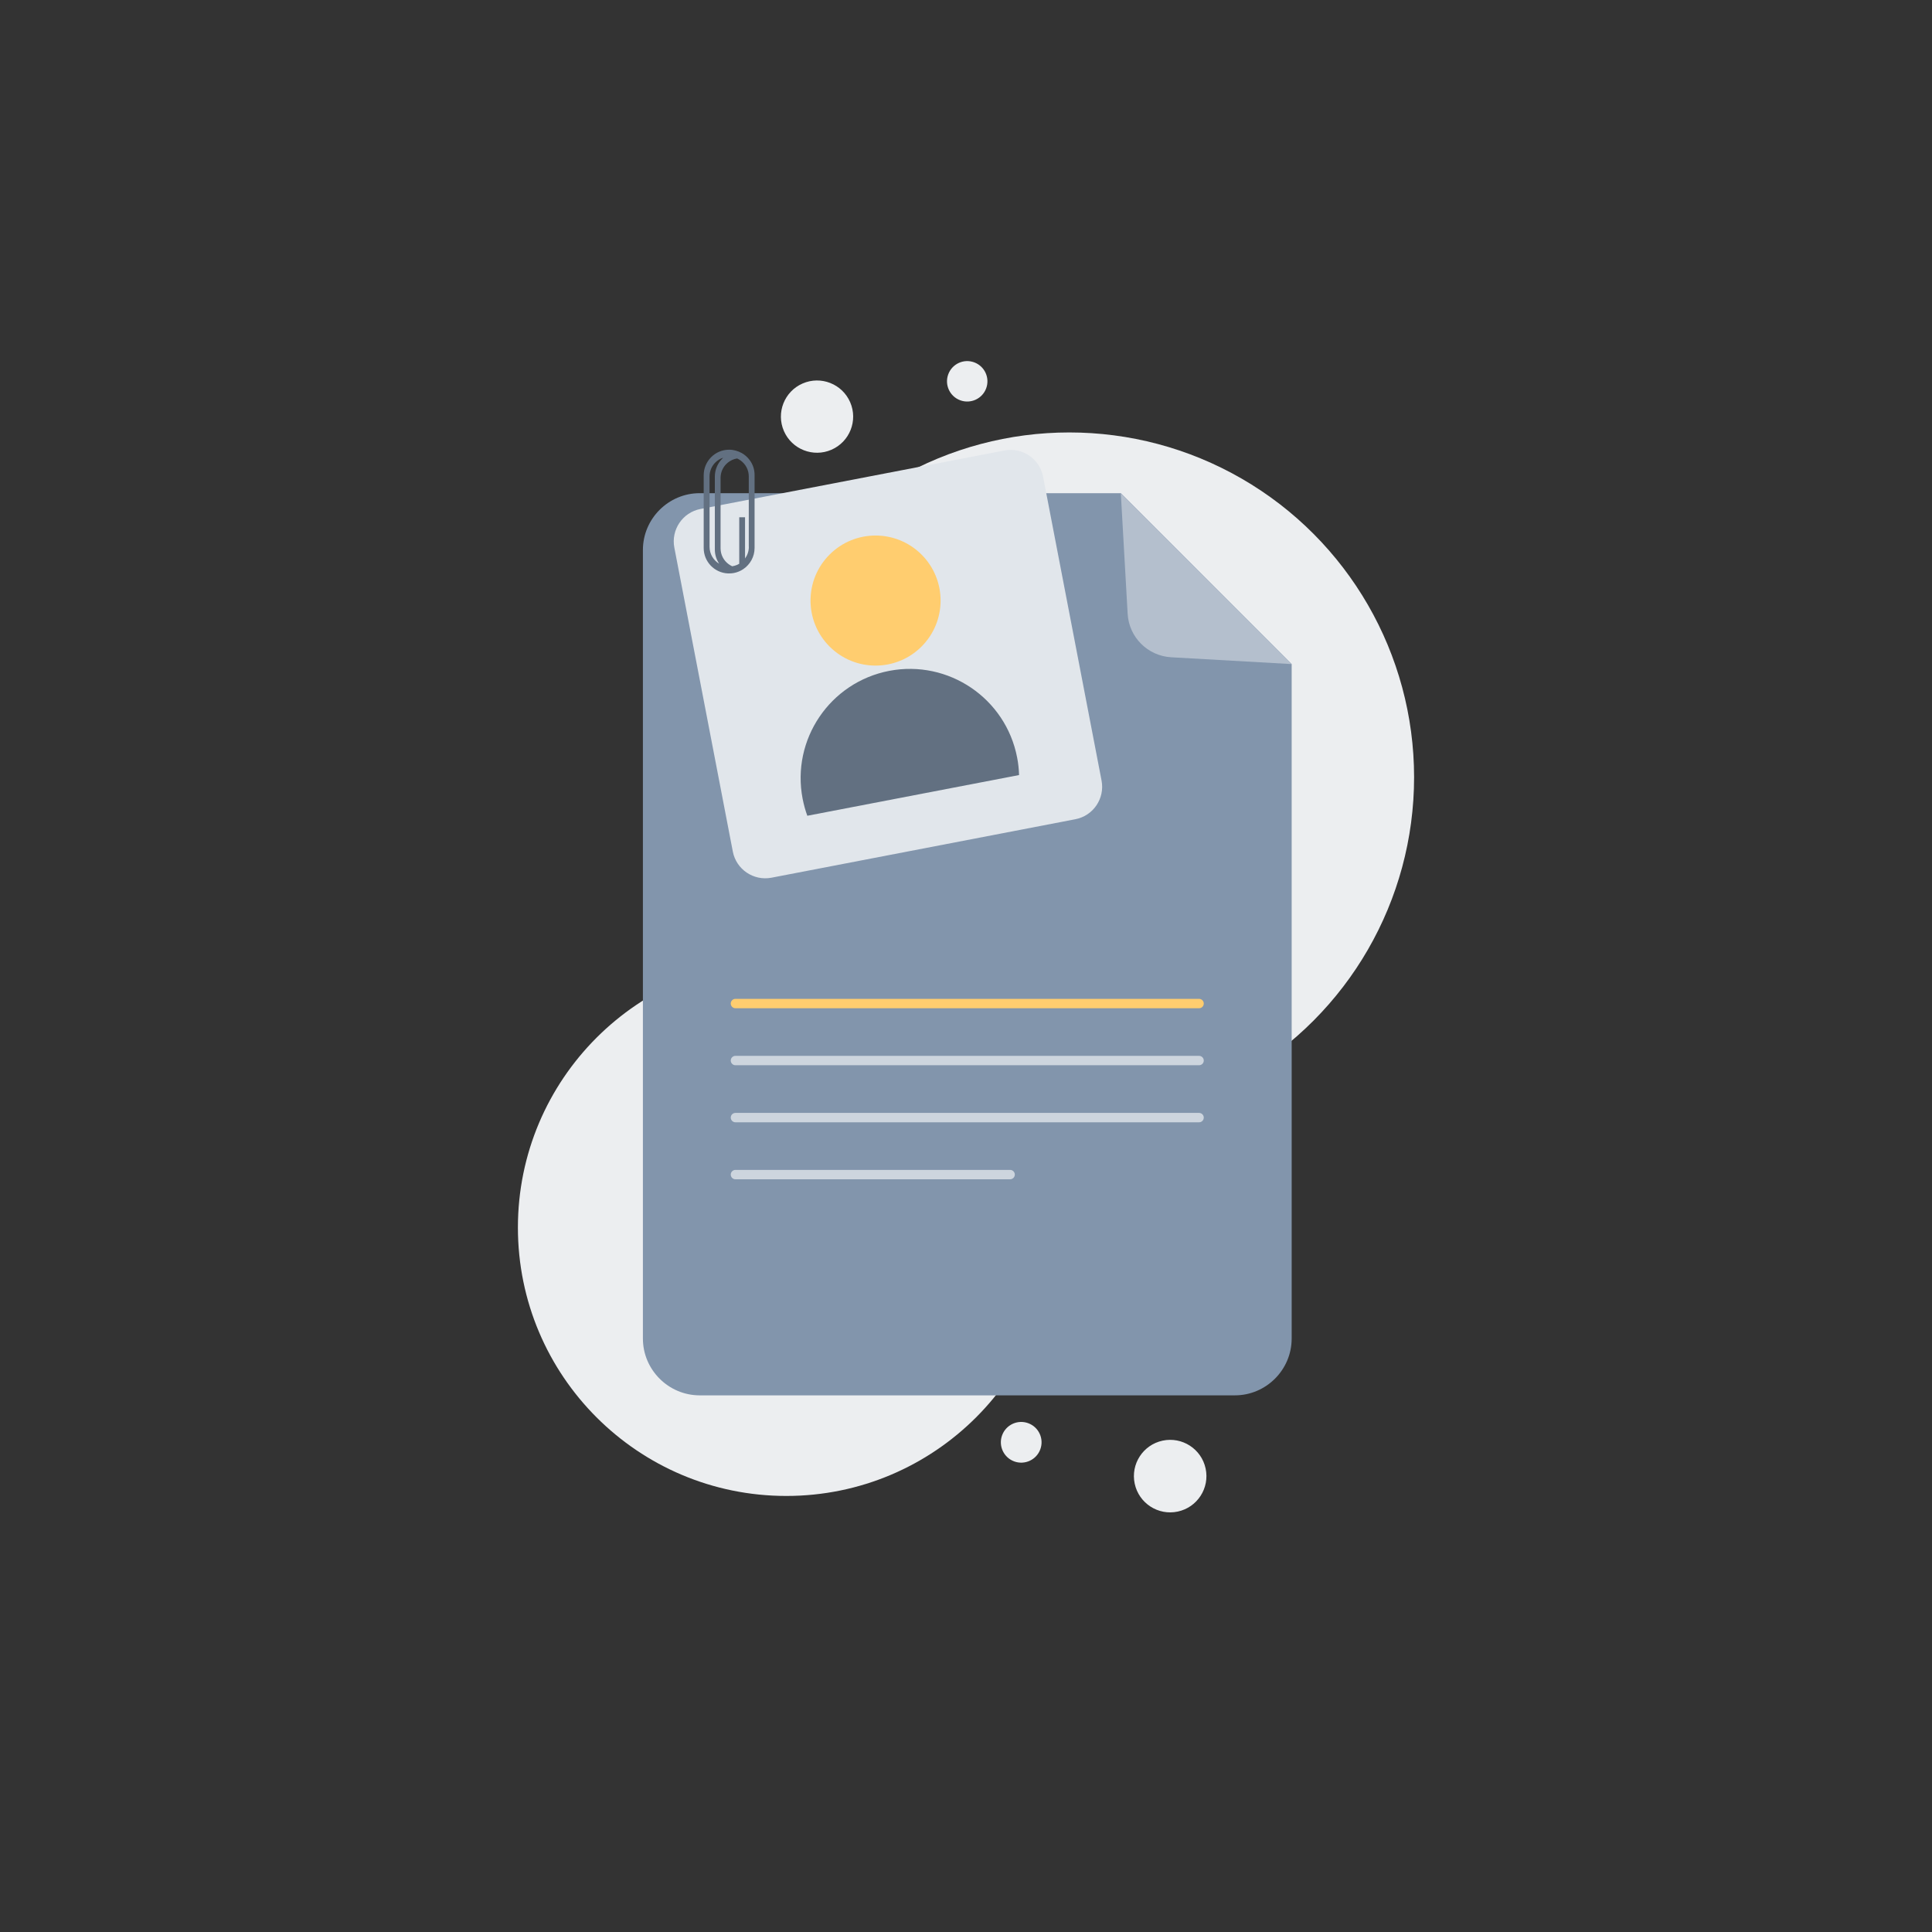 <?xml version="1.0" encoding="utf-8"?>
<!-- Generator: Adobe Illustrator 27.9.0, SVG Export Plug-In . SVG Version: 6.00 Build 0)  -->
<svg version="1.1" id="_x2DC_àð_x5F_1" xmlns="http://www.w3.org/2000/svg" xmlns:xlink="http://www.w3.org/1999/xlink" x="0px"
	 y="0px" viewBox="0 0 3000 3000" style="enable-background:new 0 0 3000 3000;" xml:space="preserve">
<rect x="0" y="0" width="3000" height="3000" fill="#333333" stroke="none"/>
<style type="text/css">
	.st0{fill:#ECEEF0;}
	.st1{fill:#8295AC;}
	.st2{fill:#B4BFCD;}
	.st3{fill:#FFCD6F;}
	.st4{fill:#CDD5DE;}
	.st5{fill:#E1E6EB;}
	.st6{fill:#627081;}
</style>
<g id="_x2DC_àð_x5F_8">
</g>
<g id="_x2DC_àð_x5F_7">
	<g id="_x2DC_àð_x5F_5">
		<circle class="st0" cx="1221" cy="1906.1" r="416.8"/>
		<circle class="st0" cx="1660.4" cy="1206.9" r="535.4"/>
		
			<ellipse transform="matrix(0.978 -0.209 0.209 0.978 -438.752 430.118)" class="st0" cx="1816.7" cy="2292.1" rx="56.3" ry="56.3"/>
		
			<ellipse transform="matrix(0.344 -0.939 0.939 0.344 -1061.47 2958.183)" class="st0" cx="1585.3" cy="2238.4" rx="31.6" ry="31.6"/>
		
			<ellipse transform="matrix(0.917 -0.399 0.399 0.917 -152.855 559.606)" class="st0" cx="1268.6" cy="647.2" rx="56.1" ry="56.1"/>
		
			<ellipse transform="matrix(0.346 -0.938 0.938 0.346 427.605 1795.978)" class="st0" cx="1501.6" cy="591.4" rx="31.4" ry="31.4"/>
	</g>
	<g id="_x2DC_àð_x5F_6">
		<path class="st1" d="M2005.7,1031.2v1047.3c0,48.5-39.7,88.2-88.2,88.2h-831c-48.5,0-88.2-39.7-88.2-88.2V854
			c0-48.5,39.7-88.2,88.2-88.2h653.9L2005.7,1031.2z"/>
		<path class="st2" d="M2005.7,1031.2l-187.1-10.6c-36.5-2.1-65.6-31.2-67.6-67.6l-10.6-187.1L2005.7,1031.2z"/>
		<path class="st3" d="M1861.9,1565.6H1142c-4,0-7.3-3.3-7.3-7.3l0,0c0-4,3.3-7.3,7.3-7.3h719.9c4,0,7.3,3.3,7.3,7.3l0,0
			C1869.2,1562.3,1866,1565.6,1861.9,1565.6z"/>
		<path class="st4" d="M1861.9,1654.1H1142c-4,0-7.3-3.3-7.3-7.3l0,0c0-4,3.3-7.3,7.3-7.3h719.9c4,0,7.3,3.3,7.3,7.3l0,0
			C1869.2,1650.9,1866,1654.1,1861.9,1654.1z"/>
		<path class="st4" d="M1861.9,1742.7H1142c-4,0-7.3-3.3-7.3-7.3l0,0c0-4,3.3-7.3,7.3-7.3h719.9c4,0,7.3,3.3,7.3,7.3l0,0
			C1869.2,1739.4,1866,1742.7,1861.9,1742.7z"/>
		<path class="st4" d="M1568.5,1831.2H1142c-4,0-7.3-3.3-7.3-7.3l0,0c0-4,3.3-7.3,7.3-7.3h426.5c4,0,7.3,3.3,7.3,7.3l0,0
			C1575.8,1827.9,1572.5,1831.2,1568.5,1831.2z"/>
	</g>
	<g id="_x2DC_àð_x5F_11">
		<path class="st5" d="M1669.8,1272.1l-471.9,90.8c-27.8,5.3-54.7-12.9-60-40.7l-90.8-471.9c-5.3-27.8,12.9-54.7,40.7-60l471.9-90.8
			c27.8-5.3,54.7,12.9,60,40.7l90.8,471.9C1715.8,1239.9,1697.6,1266.8,1669.8,1272.1z"/>
		
			<ellipse transform="matrix(0.707 -0.707 0.707 0.707 -261.093 1234.653)" class="st3" cx="1359.8" cy="932.5" rx="101" ry="101"/>
		<path class="st6" d="M1579.4,1176.3c1.8,9.1,2.7,18.2,3,27.2l-328.8,63.2c-3.1-8.4-5.5-17.3-7.3-26.4
			c-17.7-92,42.5-180.9,134.5-198.6C1472.8,1024.1,1561.7,1084.3,1579.4,1176.3z"/>
	</g>
	<g id="_x2DC_àð_x5F_10">
		<path class="st6" d="M1164,714.3c-3.3-4.4-7.4-8.1-12.2-10.8c-2.9-1.6-6-2.9-9.3-3.8c-3.3-0.9-6.7-1.4-10.3-1.4
			c-10.9,0-20.8,4.4-27.9,11.6c-7.1,7.1-11.6,17-11.6,27.9V851c0,21.1,16.6,38.4,37.5,39.4c0.7,0,1.3,0,2,0c2.4,0,4.8-0.2,7.1-0.6
			c5.4-1,10.5-3.1,14.9-6.1c10.5-7.1,17.5-19.1,17.5-32.8V737.7C1171.8,728.9,1168.9,720.8,1164,714.3z M1101.8,849.1V739.8
			c0-8.4,3.4-16.1,8.9-21.6c3.4-3.4,7.6-6,12.3-7.5c-0.5,0.4-1,0.9-1.4,1.4c-7.1,7.1-11.6,17-11.6,27.9v113.3c0,8.2,2.5,15.7,6.7,22
			C1107.8,870,1101.8,860.2,1101.8,849.1z M1162.8,849.1c0,6.8-2.2,13-5.9,18.1v-62.6c0-0.5,0-1,0-1.4h-9v72.2
			c-2.1,1.3-4.4,2.3-6.9,3c-1.3,0.4-2.6,0.7-4,0.9c-1.9-0.9-3.8-1.9-5.5-3.2c-7.6-5.5-12.6-14.5-12.6-24.7V742.1
			c0-8.4,3.4-16.1,8.9-21.6c3.5-3.5,7.9-6.2,12.8-7.7c1.3-0.4,2.6-0.7,4-0.9c1.9,0.9,3.8,1.9,5.5,3.2c7.6,5.5,12.6,14.5,12.6,24.7
			V849.1z"/>
	</g>
</g>
</svg>
